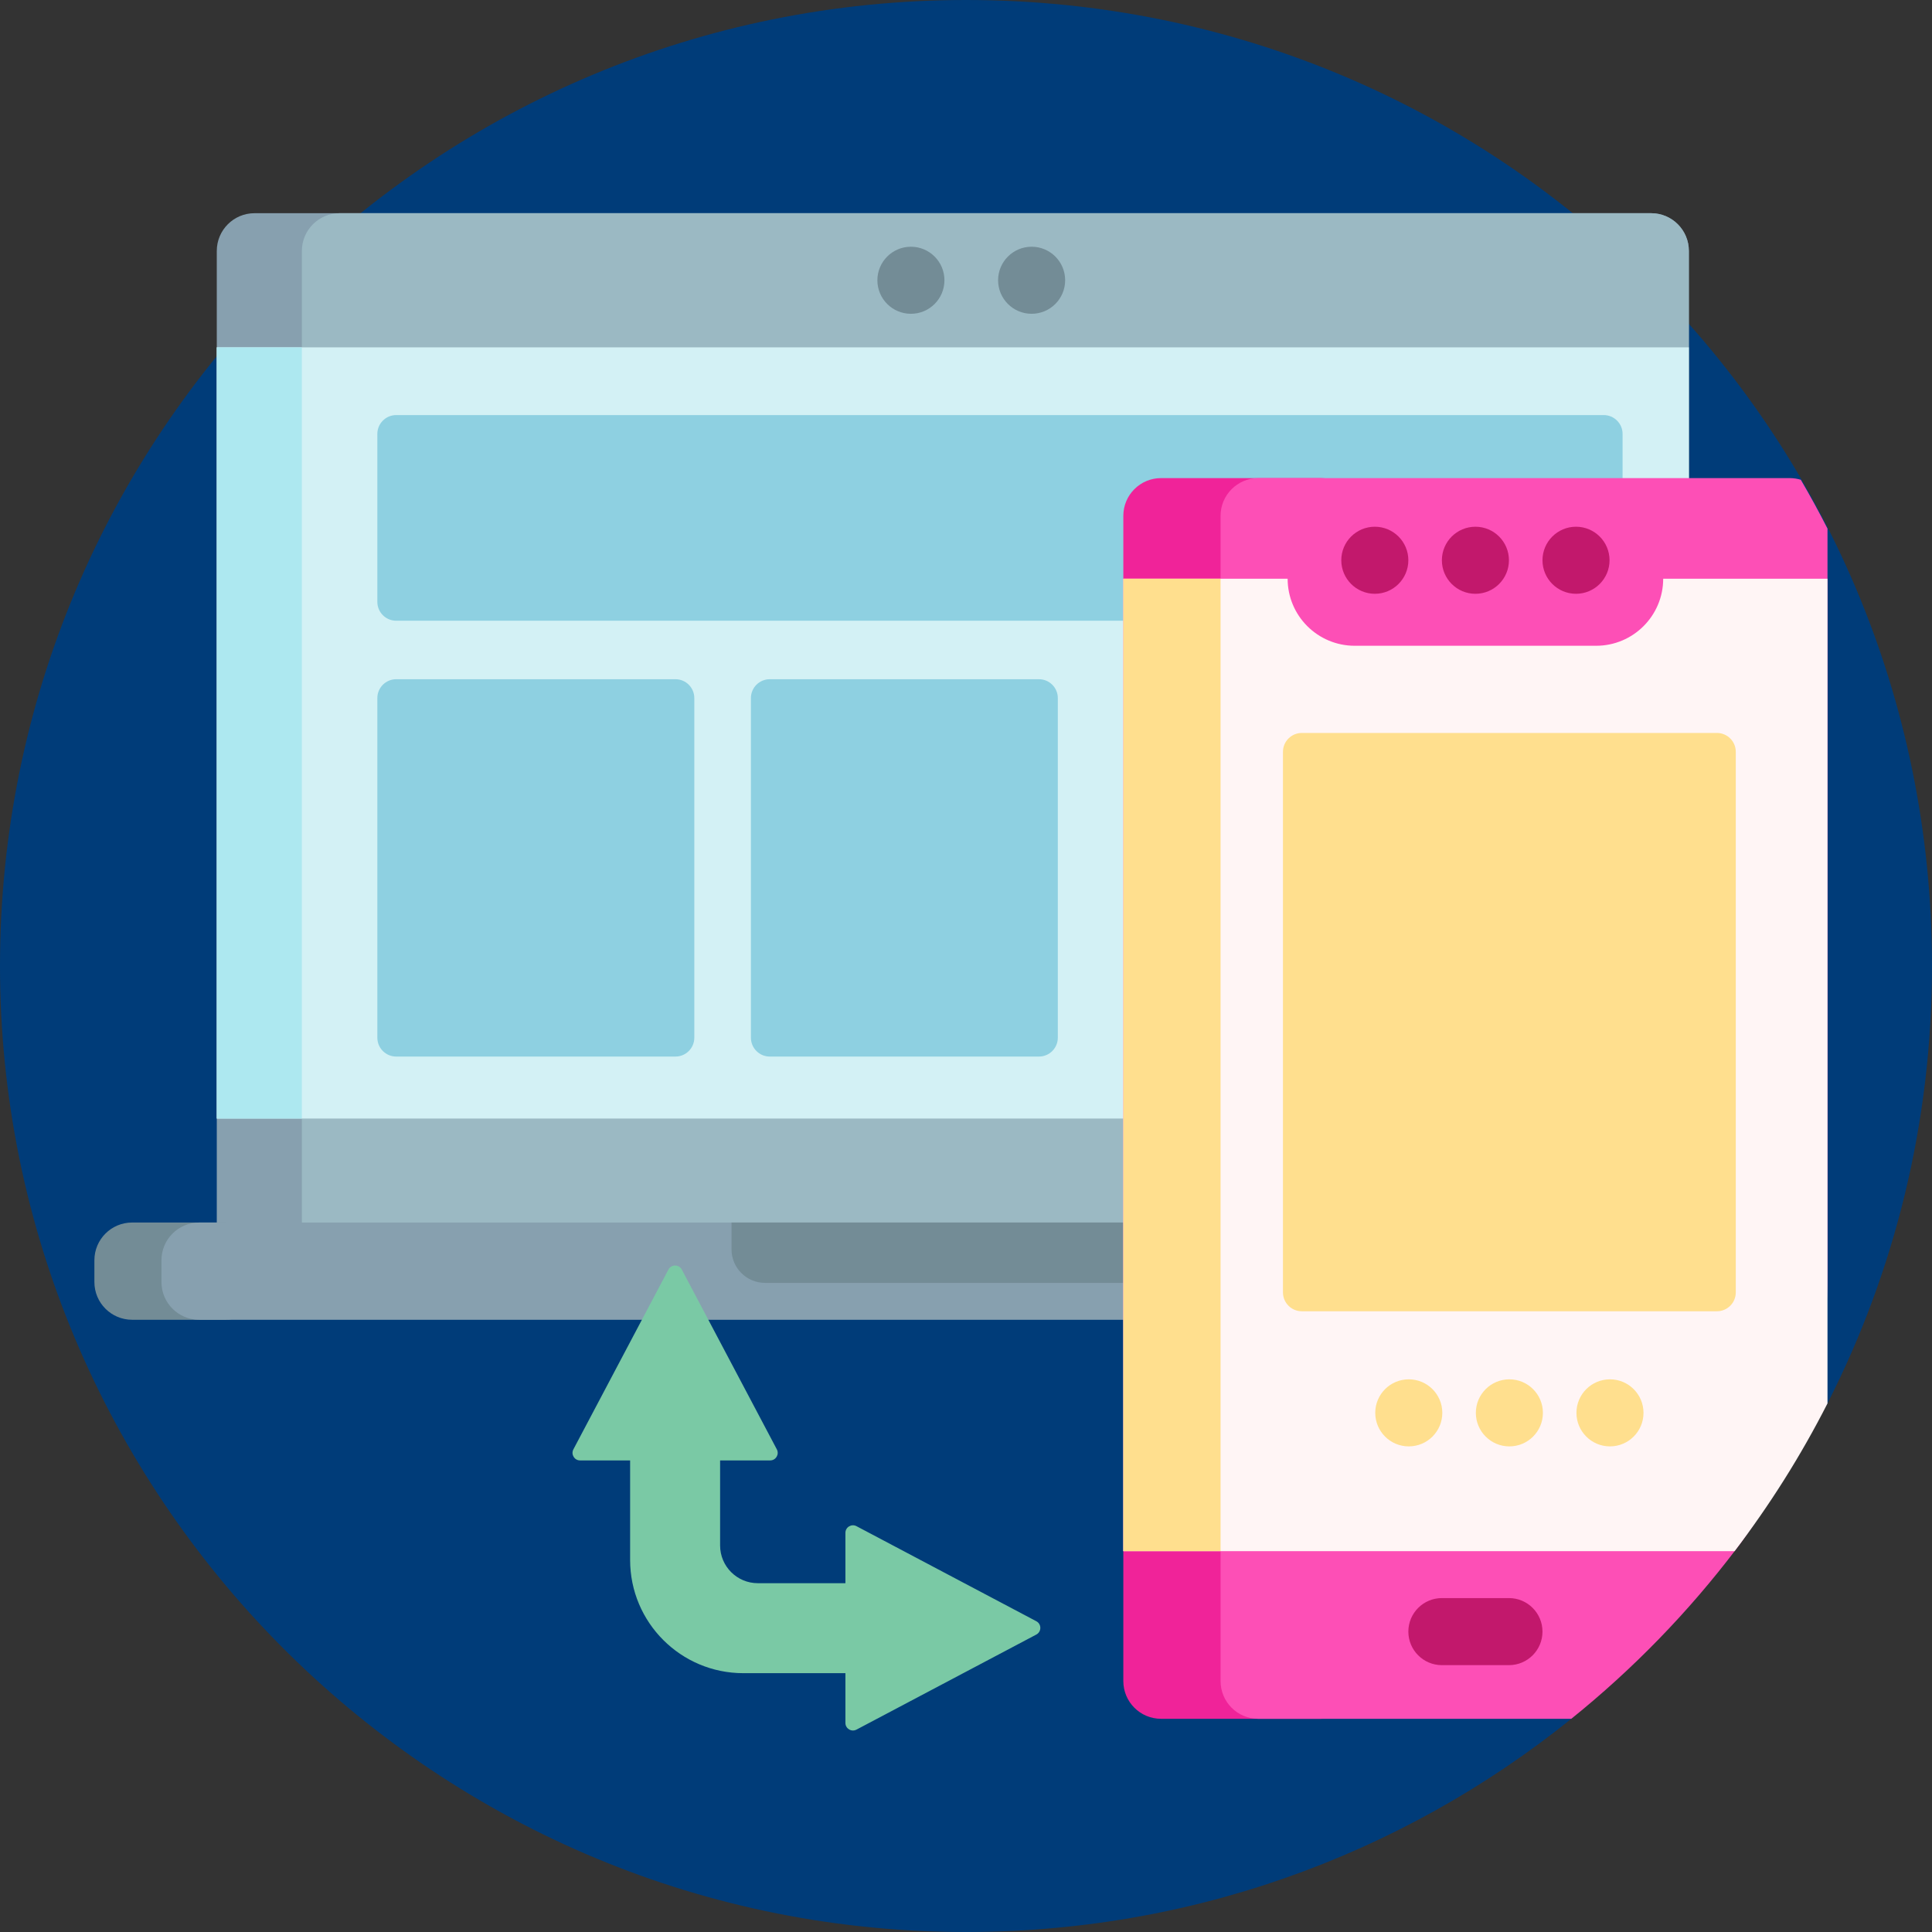 <?xml version="1.0" encoding="iso-8859-1"?>
<!-- Generator: Adobe Illustrator 21.0.0, SVG Export Plug-In . SVG Version: 6.00 Build 0)  -->
<svg version="1.1" id="Capa_1" xmlns="http://www.w3.org/2000/svg" xmlns:xlink="http://www.w3.org/1999/xlink" x="0px" y="0px"
	 viewBox="0 0 512 512" style="enable-background:new 0 0 512 512;" xml:space="preserve">
<rect x="0" y="0" width="512" height="512" fill="#333333" stroke="none"/>
<path style="fill:#003C79;" d="M416.496,455.442c-45.145,36.376-102.891,57.745-165.664,56.507
	C110.504,509.182-1.875,392.809,0.024,252.467C1.914,112.711,115.795,0,256,0c141.686,0,255.803,113.951,256,255.637
	c0.058,41.856-9.94,81.367-27.696,116.27c-0.652,1.283-1.727,2.294-3.022,2.92c-30.902,14.937-54.217,43.093-62.599,77.13
	C418.345,453.324,417.593,454.558,416.496,455.442z"/>
<path style="fill:#87A0AF;" d="M437.564,341.754H67.451c-5.523,0-10-4.477-10-10V66.5c0-5.523,4.477-10,10-10h370.114
	c5.523,0,10,4.477,10,10v265.254C447.564,337.277,443.087,341.754,437.564,341.754z"/>
<path style="fill:#9BB9C3;" d="M437.564,341.754H90c-5.523,0-10-4.477-10-10V66.5c0-5.523,4.477-10,10-10h347.565
	c5.523,0,10,4.477,10,10v265.254C447.564,337.277,443.087,341.754,437.564,341.754z"/>
<g>
	<path style="fill:#738C96;" d="M250.286,74.273c0,4.908-3.979,8.886-8.886,8.886c-4.908,0-8.886-3.979-8.886-8.886
		s3.979-8.886,8.886-8.886C246.308,65.386,250.286,69.365,250.286,74.273z M273.391,65.386c-4.908,0-8.886,3.979-8.886,8.886
		s3.979,8.886,8.886,8.886s8.886-3.979,8.886-8.886S278.299,65.386,273.391,65.386z"/>
	<path style="fill:#738C96;" d="M59.75,349.752H35.015c-5.523,0-10-4.477-10-10v-5.771c0-5.523,4.477-10,10-10H59.75
		c5.523,0,10,4.477,10,10v5.771C69.75,345.275,65.273,349.752,59.75,349.752z"/>
</g>
<path style="fill:#87A0AF;" d="M470,349.752H52.788c-5.523,0-10-4.477-10-10v-5.771c0-5.523,4.477-10,10-10H470
	c5.523,0,10,4.477,10,10v5.771C480,345.275,475.523,349.752,470,349.752z"/>
<path style="fill:#738C96;" d="M311.158,323.981v7.109c0,4.908-3.979,8.886-8.886,8.886h-99.528c-4.908,0-8.886-3.979-8.886-8.886
	v-7.109H311.158z"/>
<path style="fill:#D3F1F5;" d="M447.564,296.433H57.451V92.046h390.114v204.387H447.564z"/>
<path style="fill:#ADE8F0;" d="M80,296.433H57.451V92.046H80V296.433z"/>
<path style="fill:#8ED0E1;" d="M184,185v90c0,2.761-2.239,5-5,5h-74c-2.761,0-5-2.239-5-5v-90c0-2.761,2.239-5,5-5h74
	C181.761,180,184,182.239,184,185z M425,110H105c-2.761,0-5,2.239-5,5v44.5c0,2.761,2.239,5,5,5h320c2.761,0,5-2.239,5-5V115
	C430,112.239,427.761,110,425,110z M275.333,180H204c-2.761,0-5,2.239-5,5v90c0,2.761,2.239,5,5,5h71.333c2.761,0,5-2.239,5-5v-90
	C280.333,182.239,278.095,180,275.333,180z"/>
<path style="fill:#F02399;" d="M350,455.5h-42.307c-5.523,0-10-4.477-10-10V136.703c0-5.523,4.477-10,10-10H350
	c5.523,0,10,4.477,10,10V445.5C360,451.023,355.523,455.5,350,455.5z"/>
<path style="fill:#FD4FB6;" d="M460.148,410.47c-12.688,16.738-27.389,31.866-43.739,45.03h-82.945c-5.523,0-10-4.477-10-10V136.703
	c0-5.523,4.477-10,10-10h140.844c1.019,0,2.002,0.155,2.928,0.438c2.475,4.241,4.838,8.555,7.072,12.946v198.096
	C484.307,364.261,475.902,389.688,460.148,410.47z"/>
<path style="fill:#FFF5F5;" d="M484.307,153.362v218.552c-7.033,13.825-15.292,26.919-24.622,39.155H297.693V153.362h43.543l0,0l0,0
	c0,9.816,7.957,17.773,17.773,17.773h63.982c9.815,0,17.773-7.957,17.773-17.773l0,0l0,0H484.307z"/>
<path style="fill:#FFDF8E;" d="M323.463,411.068h-25.771V153.362h25.771V411.068z"/>
<path style="fill:#C2186C;" d="M426.546,148.474c0,4.908-3.979,8.886-8.886,8.886c-4.908,0-8.886-3.979-8.886-8.886
	s3.979-8.886,8.886-8.886S426.546,143.567,426.546,148.474z M391,157.361c4.908,0,8.886-3.979,8.886-8.886s-3.979-8.886-8.886-8.886
	s-8.886,3.979-8.886,8.886S386.092,157.361,391,157.361z M364.341,139.588c-4.908,0-8.886,3.979-8.886,8.886
	s3.979,8.886,8.886,8.886c4.908,0,8.886-3.979,8.886-8.886S369.248,139.588,364.341,139.588z M399.886,423.509h-17.773
	c-4.908,0-8.886,3.979-8.886,8.886c0,4.908,3.979,8.886,8.886,8.886h17.773c4.908,0,8.886-3.979,8.886-8.886
	C408.773,427.488,404.794,423.509,399.886,423.509z"/>
<path style="fill:#FFDF8E;" d="M408.886,374.423L408.886,374.423c0,4.908-3.979,8.886-8.886,8.886s-8.886-3.979-8.886-8.886l0,0
	c0-4.908,3.979-8.886,8.886-8.886S408.886,369.515,408.886,374.423z M373.341,365.536c-4.908,0-8.886,3.979-8.886,8.886l0,0
	c0,4.908,3.979,8.886,8.886,8.886c4.908,0,8.886-3.979,8.886-8.886l0,0C382.227,369.515,378.248,365.536,373.341,365.536z
	 M426.659,365.536c-4.908,0-8.886,3.979-8.886,8.886l0,0c0,4.908,3.979,8.886,8.886,8.886c4.908,0,8.886-3.979,8.886-8.886l0,0
	C435.546,369.515,431.567,365.536,426.659,365.536z M455,194.239H345c-2.761,0-5,2.239-5,5V342.5c0,2.761,2.239,5,5,5h110
	c2.761,0,5-2.239,5-5V199.239C460,196.478,457.761,194.239,455,194.239z"/>
<path style="fill:#7AC9A5;" d="M274.63,433.177l-47.652,25.189c-1.332,0.704-2.935-0.262-2.935-1.768v-13.189h-27.054
	c-16.569,0-30-13.431-30-30v-26.381h-13.266c-1.507,0-2.472-1.603-1.768-2.935l25.189-47.652c0.751-1.42,2.785-1.42,3.536,0
	l25.189,47.652c0.704,1.332-0.261,2.935-1.768,2.935h-13.266v22.535c0,5.523,4.477,10,10,10h23.208V406.22
	c0-1.507,1.603-2.472,2.935-1.768l47.652,25.189C276.051,430.391,276.051,432.426,274.63,433.177z"/>
<g>
</g>
<g>
</g>
<g>
</g>
<g>
</g>
<g>
</g>
<g>
</g>
<g>
</g>
<g>
</g>
<g>
</g>
<g>
</g>
<g>
</g>
<g>
</g>
<g>
</g>
<g>
</g>
<g>
</g>
</svg>
